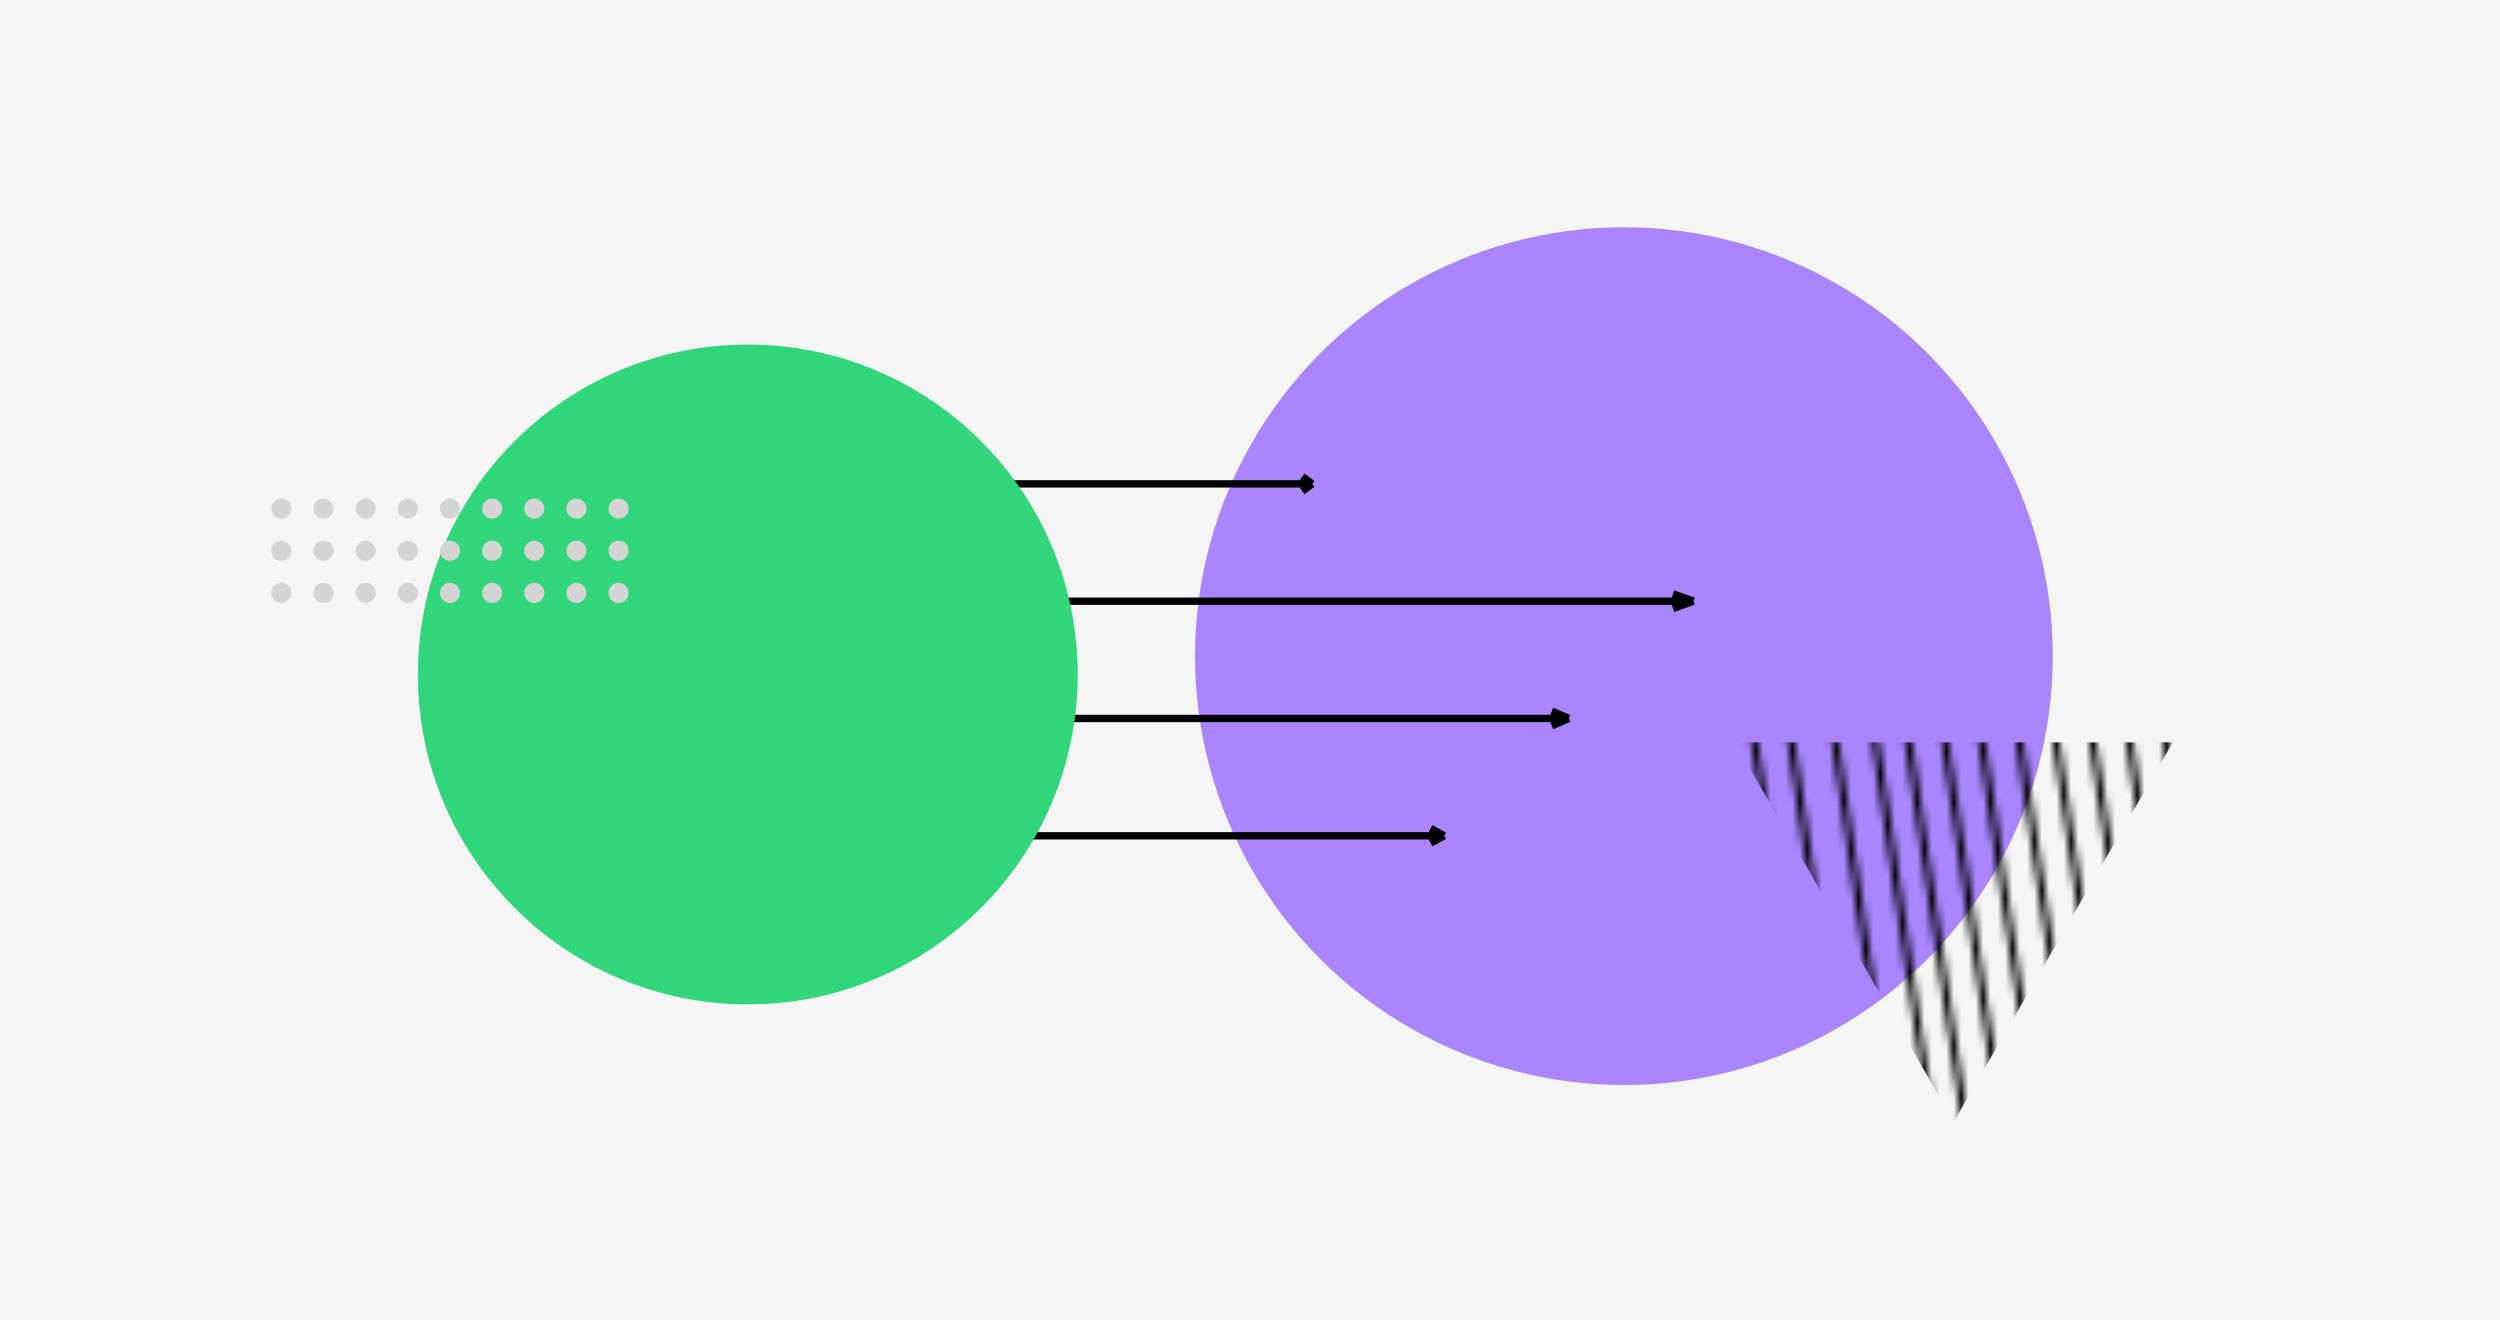 <svg width="341" height="180" viewBox="0 0 341 180" fill="none" xmlns="http://www.w3.org/2000/svg">
<rect width="341" height="180" fill="#F5F5F5"/>
<circle cx="221.5" cy="89.5" r="58.5" fill="#AB85FF"/>
<path d="M129 98L214 98M214 98L211.671 99M214 98L211.671 97" stroke="black"/>
<path d="M129 82L231 82M231 82L228.205 83M231 82L228.205 81" stroke="black"/>
<path d="M129 114H197M197 114L195.137 115M197 114L195.137 113" stroke="black"/>
<path d="M129 66H179M179 66L177.63 67M179 66L177.63 65" stroke="black"/>
<circle cx="102" cy="92" r="45" fill="#31D67B"/>
<mask id="mask0" mask-type="alpha" maskUnits="userSpaceOnUse" x="238" y="97" width="66" height="57">
<path d="M255.5 99L263.5 153" stroke="black"/>
<path d="M260 99L268 153" stroke="black"/>
<path d="M265 99L273 153" stroke="black"/>
<path d="M270 99L278 153" stroke="black"/>
<path d="M275 98L283 152" stroke="black"/>
<path d="M280 98L288 152" stroke="black"/>
<path d="M285 98L293 152" stroke="black"/>
<path d="M290 98L298 152" stroke="black"/>
<path d="M295 98L303 152" stroke="black"/>
<path d="M250 99L258 153" stroke="black"/>
<path d="M244 99L252 153" stroke="black"/>
<path d="M239 99L247 153" stroke="black"/>
</mask>
<g mask="url(#mask0)">
<path d="M266.5 153L236.622 101.25H296.378L266.5 153Z" fill="black"/>
</g>
<circle cx="38.375" cy="69.375" r="1.375" fill="#D4D4D4"/>
<circle cx="44.125" cy="69.375" r="1.375" fill="#D4D4D4"/>
<circle cx="49.875" cy="69.375" r="1.375" fill="#D4D4D4"/>
<circle cx="55.625" cy="69.375" r="1.375" fill="#D4D4D4"/>
<circle cx="61.375" cy="69.375" r="1.375" fill="#D4D4D4"/>
<circle cx="67.125" cy="69.375" r="1.375" fill="#D4D4D4"/>
<circle cx="72.875" cy="69.375" r="1.375" fill="#D4D4D4"/>
<circle cx="78.625" cy="69.375" r="1.375" fill="#D4D4D4"/>
<circle cx="84.375" cy="69.375" r="1.375" fill="#D4D4D4"/>
<circle cx="38.375" cy="75.125" r="1.375" fill="#D4D4D4"/>
<circle cx="44.125" cy="75.125" r="1.375" fill="#D4D4D4"/>
<circle cx="38.375" cy="80.875" r="1.375" fill="#D4D4D4"/>
<circle cx="44.125" cy="80.875" r="1.375" fill="#D4D4D4"/>
<circle cx="49.875" cy="80.875" r="1.375" fill="#D4D4D4"/>
<circle cx="55.625" cy="80.875" r="1.375" fill="#D4D4D4"/>
<circle cx="61.375" cy="80.875" r="1.375" fill="#D4D4D4"/>
<circle cx="67.125" cy="80.875" r="1.375" fill="#D4D4D4"/>
<circle cx="72.875" cy="80.875" r="1.375" fill="#D4D4D4"/>
<circle cx="78.625" cy="80.875" r="1.375" fill="#D4D4D4"/>
<circle cx="84.375" cy="80.875" r="1.375" fill="#D4D4D4"/>
<circle cx="49.875" cy="75.125" r="1.375" fill="#D4D4D4"/>
<circle cx="55.625" cy="75.125" r="1.375" fill="#D4D4D4"/>
<circle cx="61.375" cy="75.125" r="1.375" fill="#D4D4D4"/>
<circle cx="67.125" cy="75.125" r="1.375" fill="#D4D4D4"/>
<circle cx="72.875" cy="75.125" r="1.375" fill="#D4D4D4"/>
<circle cx="78.625" cy="75.125" r="1.375" fill="#D4D4D4"/>
<circle cx="84.375" cy="75.125" r="1.375" fill="#D4D4D4"/>
</svg>
